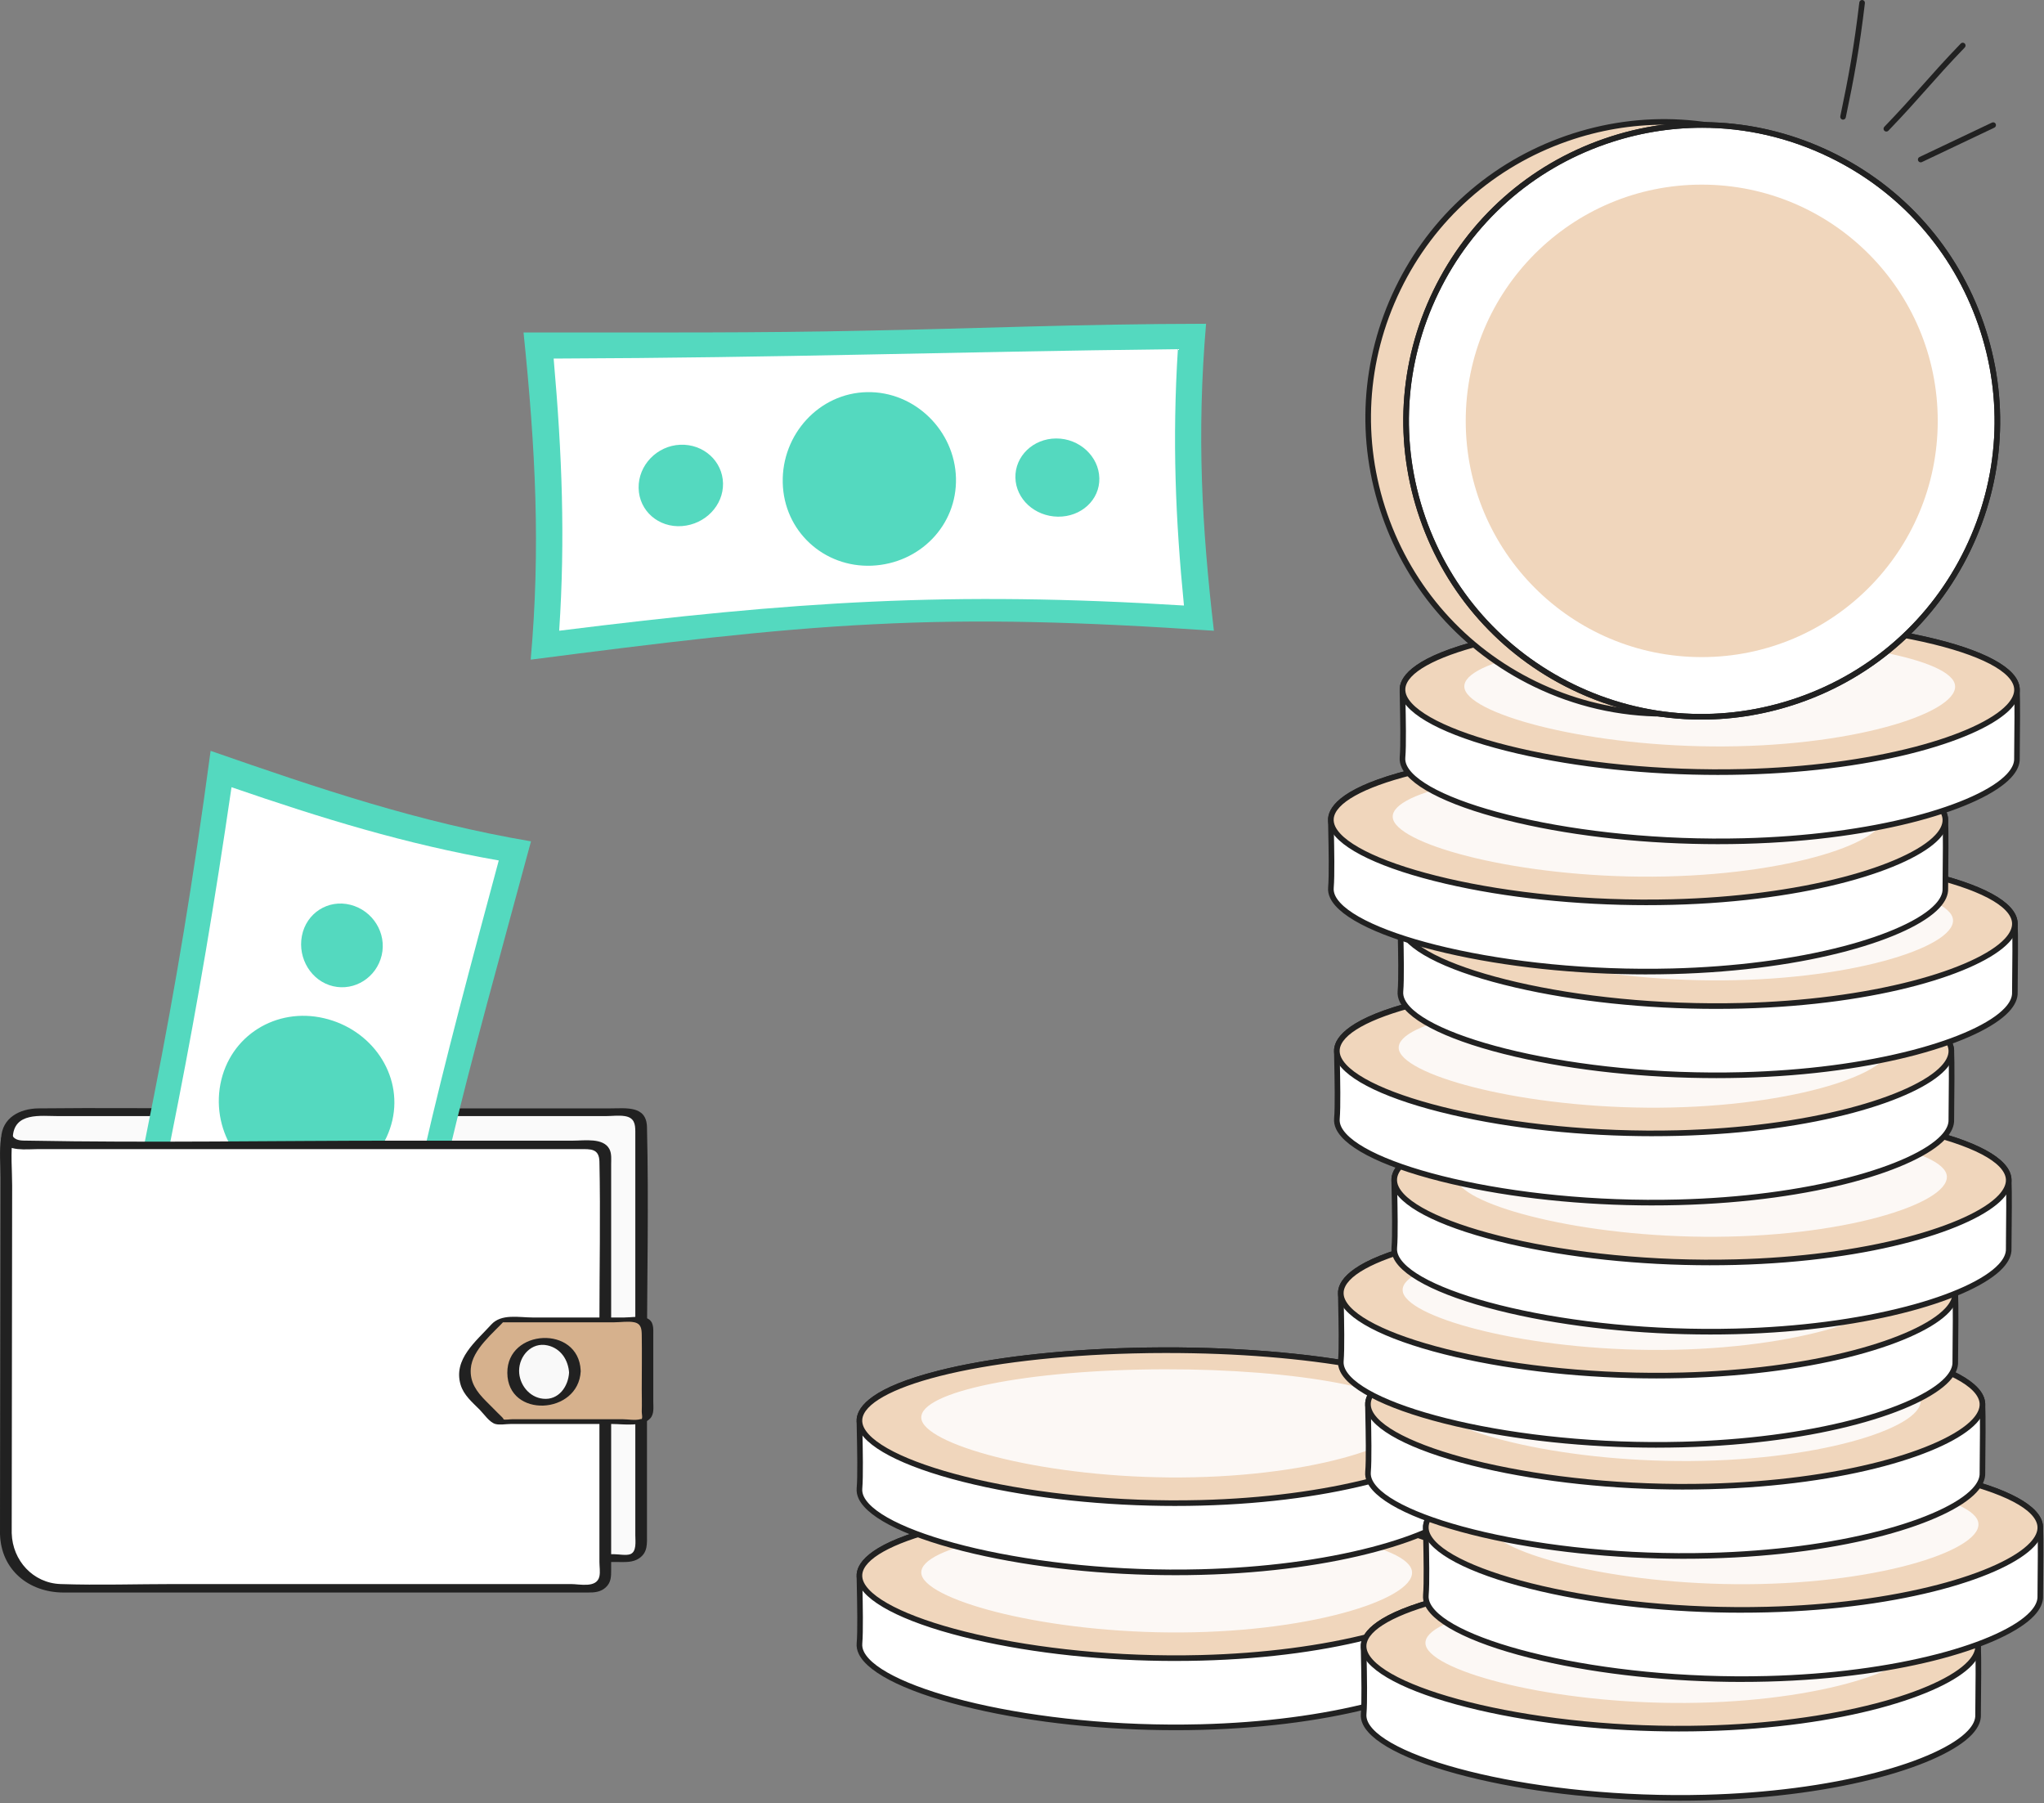<svg width="229" height="202" viewBox="0 0 229 202" fill="none" xmlns="http://www.w3.org/2000/svg">
<rect x="0" y="0" width="229" height="202" fill="#808080" stroke="none"/>
<path d="M165.129 176.449C165.116 176.183 165.046 175.912 164.914 175.641C162.797 171.302 145.767 168.179 126.875 168.666C109.523 169.112 96.636 172.449 96.292 176.351C96.262 176.697 96.46 182.204 96.292 184.107C96.262 184.452 96.33 184.803 96.502 185.158C98.619 189.496 115.649 193.958 134.541 193.471C152.252 193.015 165.311 188.212 165.13 184.205C165.117 183.937 165.22 178.444 165.13 176.449H165.129Z" fill="white"/>
<path d="M131.686 193.822C123.779 193.822 115.879 192.989 109.16 191.429C102.032 189.775 97.316 187.539 96.219 185.295C96.023 184.894 95.943 184.485 95.978 184.079C96.095 182.762 96.032 179.667 95.995 177.817C95.976 176.864 95.967 176.439 95.978 176.324C96.105 174.88 97.796 172.767 105.127 170.908C110.778 169.475 118.499 168.568 126.866 168.352C136.023 168.115 145.035 168.714 152.241 170.034C159.526 171.37 164.127 173.312 165.195 175.503C165.345 175.81 165.428 176.123 165.443 176.434C165.509 177.903 165.472 181.24 165.451 183.034C165.445 183.621 165.439 184.127 165.443 184.191C165.475 184.913 165.145 185.652 164.461 186.387C161.319 189.763 150.037 193.387 134.549 193.786C133.596 193.811 132.64 193.822 131.686 193.822ZM130.776 168.93C129.484 168.93 128.185 168.946 126.883 168.98C118.562 169.194 110.891 170.095 105.283 171.518C99.92 172.877 96.757 174.65 96.605 176.379C96.597 176.472 96.61 177.119 96.624 177.804C96.661 179.667 96.724 182.784 96.605 184.135C96.58 184.425 96.64 184.723 96.784 185.02C98.815 189.18 115.747 193.643 134.533 193.157C141.505 192.978 148.124 192.119 153.674 190.675C158.655 189.378 162.419 187.659 164.001 185.958C164.566 185.351 164.84 184.766 164.816 184.22C164.812 184.144 164.816 183.799 164.825 183.028C164.845 181.24 164.881 177.915 164.816 176.464C164.806 176.239 164.745 176.009 164.633 175.781C163.668 173.804 159.11 171.935 152.129 170.655C145.989 169.529 138.524 168.932 130.777 168.932L130.776 168.93Z" fill="#212121"/>
<path d="M164.914 175.642C162.797 171.302 145.767 168.179 126.875 168.666C107.984 169.152 94.385 173.064 96.502 177.403C98.619 181.743 115.649 186.205 134.542 185.718C153.433 185.232 167.031 179.981 164.914 175.641V175.642Z" fill="#F0D6BC"/>
<path d="M131.686 186.067C123.779 186.067 115.878 185.233 109.16 183.674C102.032 182.02 97.316 179.784 96.219 177.539C96.023 177.138 95.943 176.73 95.978 176.324C96.105 174.88 97.796 172.767 105.127 170.908C110.778 169.475 118.499 168.568 126.866 168.352C136.023 168.115 145.035 168.714 152.241 170.034C159.526 171.37 164.127 173.312 165.195 175.503C165.345 175.81 165.428 176.123 165.443 176.434C165.475 177.156 165.145 177.895 164.461 178.63C161.319 182.006 150.037 185.63 134.549 186.029C133.596 186.054 132.64 186.065 131.686 186.065V186.067ZM130.776 168.931C129.484 168.931 128.185 168.947 126.883 168.981C118.562 169.195 110.891 170.096 105.283 171.519C99.92 172.879 96.757 174.651 96.605 176.38C96.58 176.67 96.64 176.968 96.784 177.265C98.815 181.425 115.744 185.887 134.533 185.403C141.505 185.223 148.124 184.365 153.674 182.921C158.655 181.624 162.419 179.904 164.001 178.204C164.566 177.597 164.84 177.011 164.816 176.466C164.806 176.241 164.744 176.011 164.633 175.782C163.668 173.805 159.11 171.936 152.129 170.657C145.989 169.53 138.524 168.933 130.777 168.933L130.776 168.931Z" fill="#212121"/>
<path d="M158.028 175.552C156.337 172.591 142.735 170.459 127.647 170.791C112.558 171.123 101.697 173.792 103.388 176.753C105.079 179.714 118.682 183.184 133.769 182.852C148.858 182.521 159.72 178.513 158.028 175.552Z" fill="#FCF8F5"/>
<path d="M165.129 159.085C165.116 158.818 165.046 158.548 164.914 158.277C162.797 153.938 145.767 150.815 126.875 151.301C109.523 151.747 96.636 155.084 96.292 158.987C96.262 159.332 96.46 164.84 96.292 166.743C96.262 167.088 96.33 167.439 96.502 167.793C98.619 172.132 115.649 176.593 134.541 176.107C152.252 175.651 165.311 170.847 165.13 166.841C165.117 166.573 165.22 161.079 165.13 159.085H165.129Z" fill="white"/>
<path d="M131.686 176.458C123.779 176.458 115.879 175.625 109.16 174.065C102.032 172.411 97.316 170.175 96.219 167.93C96.023 167.53 95.943 167.121 95.978 166.715C96.095 165.398 96.032 162.302 95.995 160.452C95.976 159.5 95.967 159.075 95.978 158.959C96.105 157.515 97.796 155.402 105.127 153.544C110.778 152.111 118.499 151.203 126.866 150.987C136.023 150.751 145.035 151.349 152.241 152.67C159.526 154.006 164.127 155.948 165.195 158.139C165.345 158.445 165.428 158.758 165.443 159.07C165.509 160.539 165.472 163.876 165.451 165.669C165.445 166.256 165.439 166.763 165.443 166.827C165.475 167.548 165.145 168.287 164.461 169.023C161.319 172.398 150.037 176.023 134.549 176.422C133.596 176.447 132.64 176.458 131.686 176.458ZM130.776 151.565C129.484 151.565 128.185 151.582 126.883 151.616C118.562 151.829 110.891 152.73 105.283 154.153C99.92 155.513 96.757 157.285 96.605 159.015C96.597 159.108 96.61 159.755 96.624 160.44C96.661 162.302 96.724 165.419 96.605 166.77C96.58 167.061 96.64 167.359 96.784 167.655C98.815 171.815 115.747 176.278 134.533 175.793C141.505 175.613 148.124 174.755 153.674 173.311C158.655 172.014 162.419 170.295 164.001 168.594C164.566 167.987 164.84 167.401 164.816 166.856C164.812 166.779 164.816 166.435 164.825 165.663C164.845 163.876 164.881 160.55 164.816 159.1C164.806 158.875 164.745 158.645 164.633 158.416C163.668 156.439 159.11 154.57 152.129 153.291C145.989 152.165 138.524 151.568 130.777 151.568L130.776 151.565Z" fill="#212121"/>
<path d="M164.914 158.278C162.797 153.938 145.767 150.815 126.875 151.301C107.984 151.788 94.385 155.7 96.502 160.039C98.619 164.378 115.649 168.84 134.542 168.354C153.433 167.867 167.031 162.616 164.914 158.277V158.278Z" fill="#F0D6BC"/>
<path d="M131.686 168.702C123.779 168.702 115.878 167.869 109.16 166.309C102.032 164.655 97.316 162.419 96.219 160.175C96.023 159.774 95.943 159.365 95.978 158.959C96.105 157.515 97.796 155.402 105.127 153.544C110.778 152.111 118.499 151.203 126.866 150.987C136.023 150.751 145.035 151.349 152.241 152.67C159.526 154.006 164.127 155.948 165.195 158.139C165.345 158.445 165.428 158.758 165.443 159.07C165.475 159.791 165.145 160.53 164.461 161.266C161.319 164.641 150.037 168.266 134.549 168.664C133.596 168.69 132.64 168.701 131.686 168.701V168.702ZM130.776 151.567C129.484 151.567 128.185 151.583 126.883 151.617C118.562 151.831 110.891 152.732 105.283 154.154C99.92 155.514 96.757 157.286 96.605 159.016C96.58 159.306 96.64 159.604 96.784 159.901C98.815 164.061 115.744 168.522 134.533 168.039C141.505 167.859 148.124 167 153.674 165.556C158.655 164.259 162.419 162.54 164.001 160.839C164.566 160.232 164.84 159.647 164.816 159.101C164.806 158.876 164.744 158.646 164.633 158.418C163.668 156.441 159.11 154.572 152.129 153.292C145.989 152.166 138.524 151.569 130.777 151.569L130.776 151.567Z" fill="#212121"/>
<path d="M158.028 158.187C156.337 155.226 142.735 153.095 127.647 153.426C112.558 153.758 101.697 156.428 103.388 159.389C105.079 162.35 118.682 165.82 133.769 165.488C148.858 165.156 159.72 161.148 158.028 158.187Z" fill="#FCF8F5"/>
<g clip-path="url(#clip0_958_3379)">
<path d="M135.995 70.658C121.185 69.659 109.75 69.318 97.842 69.935C86.029 70.512 73.743 72.053 59.456 73.897C60.575 61.353 59.997 50.281 58.654 37.242C73.571 37.241 85.062 37.304 96.95 37.04C108.746 36.827 120.939 36.288 135.122 36.27C134.065 48.714 134.653 59.045 135.998 70.659L135.995 70.658Z" fill="#54D9BF"/>
<path d="M132.643 67.833C106.495 66.205 89.055 67.361 62.648 70.657C63.336 60.314 62.97 50.84 62.028 40.167C88.38 40.075 105.761 39.41 131.965 39.114C131.323 49.339 131.7 58.228 132.645 67.834L132.643 67.833Z" fill="white"/>
<path d="M107.102 53.556C106.971 48.257 102.505 43.821 97.135 43.929C91.772 44.033 87.565 48.666 87.695 54.077C87.818 59.5 92.293 63.592 97.668 63.37C103.038 63.142 107.235 58.855 107.102 53.556Z" fill="#54D9BF"/>
<path d="M123.163 53.564C123.11 51.127 120.932 49.109 118.331 49.119C115.727 49.128 113.703 51.121 113.761 53.515C113.819 55.909 115.925 57.842 118.524 57.879C121.122 57.913 123.222 56.005 123.165 53.565L123.163 53.564Z" fill="#54D9BF"/>
<path d="M81.004 54.136C80.949 51.671 78.834 49.721 76.22 49.822C73.607 49.924 71.494 52.119 71.549 54.679C71.6 57.241 73.788 59.13 76.406 58.934C79.026 58.735 81.059 56.602 81.004 54.136Z" fill="#54D9BF"/>
<path d="M1.716 174.343L70.39 174.552C71.183 174.552 71.829 173.914 71.829 173.124V126.024C71.829 125.236 71.186 124.596 70.392 124.596H3.493C1.182 124.639 0.415 126.169 0.381 127.369V127.447L0.322 171.425C0.322 171.425 0.375 172.604 0.579 173.174C0.783 173.743 1.056 174.321 1.056 174.321L1.713 174.343H1.716Z" fill="#FAFAFA"/>
<path d="M1.874 174.777L20.137 174.833C31.278 174.868 42.419 174.9 53.56 174.935C57.689 174.949 61.814 174.959 65.943 174.973L69.264 174.983C70.066 174.983 70.872 175.048 71.58 174.584C72.593 173.919 72.484 172.909 72.484 171.878V152.053C72.484 143.461 72.693 134.838 72.484 126.249C72.425 123.821 70.124 124.164 68.395 124.164H24.392C17.701 124.164 11.007 124.089 4.316 124.164C2.217 124.188 0.233 125.204 0.126 127.509C0.094 128.2 0.126 128.899 0.123 129.593C0.118 133.948 0.113 138.303 0.107 142.657L0.07 170.706C0.07 172.041 0.228 173.25 0.807 174.496C0.885 174.662 1.035 174.75 1.22 174.756C1.437 174.764 1.654 174.769 1.874 174.777C2.453 174.796 3.217 173.936 2.34 173.909C2.123 173.901 1.906 173.895 1.686 173.887C1.823 173.973 1.962 174.062 2.099 174.147C0.989 171.749 1.375 168.833 1.381 166.156C1.386 161.228 1.394 156.3 1.399 151.375C1.407 146.101 1.413 140.824 1.421 135.551C1.423 132.855 1.324 130.135 1.431 127.439C1.547 124.55 4.544 125.03 6.589 125.03H67.822C68.516 125.03 69.312 124.92 69.999 125.03C71.068 125.201 71.178 125.917 71.178 126.78V171.995C71.178 172.644 71.358 173.858 70.583 174.115C70.117 174.268 69.326 174.112 68.843 174.11C65.594 174.099 62.345 174.091 59.096 174.08L27.359 173.984C19.443 173.96 11.527 173.936 3.611 173.911H2.34C1.767 173.906 1 174.774 1.874 174.777Z" fill="#212121"/>
<path d="M9.112 162.541C11.929 148.162 14.838 135.074 17.234 122.832C19.679 110.441 21.612 98.897 23.596 84.112C35.86 88.384 46.915 92.114 59.49 94.25C56.145 106.649 52.869 118.293 50.204 129.532C47.491 140.923 45.39 151.913 43.299 166.515C31.742 164.728 21.261 163.01 9.114 162.538L9.112 162.541Z" fill="#54D9BF"/>
<path d="M12.521 159.628C15.229 146.38 17.792 134.613 19.968 123.43C22.175 112.154 23.998 101.461 25.938 88.186C36.09 91.68 45.43 94.561 55.879 96.391C52.751 108.021 49.898 118.633 47.51 129.031C45.092 139.525 43.141 149.81 41.13 163.016C31.525 161.434 22.63 160.132 12.521 159.628Z" fill="white"/>
<path d="M32.415 133.069C37.594 134.002 42.76 130.652 43.958 125.501C45.132 120.338 41.626 115.297 36.291 114.062C30.965 112.818 25.745 115.991 24.692 121.447C23.657 126.919 27.228 132.158 32.415 133.069Z" fill="#54D9BF"/>
<path d="M28.708 152.071C31.128 152.388 33.479 150.472 33.959 147.872C34.439 145.273 32.916 142.928 30.557 142.555C28.198 142.186 25.826 143.984 25.284 146.645C24.746 149.3 26.287 151.758 28.708 152.071Z" fill="#54D9BF"/>
<path d="M28.33 152.428C30.777 152.634 33.482 151.109 34.356 148.467C35.307 145.576 33.654 142.684 30.978 142.247C28.708 141.88 26.091 143.255 25.027 145.71C23.708 148.756 25.408 151.927 28.225 152.409C28.549 152.463 29.611 151.806 29.193 151.734C27.362 151.407 25.971 149.962 25.802 147.894C25.59 145.259 27.606 142.507 30.139 142.88C34.855 143.518 34.308 152.109 29.088 151.715C28.764 151.683 27.694 152.374 28.332 152.428H28.33Z" fill="#212121"/>
<path d="M37.326 110.481C39.739 111.044 42.178 109.498 42.763 107.014C43.344 104.532 41.776 102 39.264 101.359C36.752 100.719 34.31 102.292 33.822 104.848C33.337 107.405 34.911 109.919 37.323 110.481H37.326Z" fill="#54D9BF"/>
<path d="M0.855 171.824L0.911 127.846L0.97 127.45C0.97 127.45 1.351 128.329 2.761 128.251H66.626C67.355 128.251 67.945 128.846 67.945 129.58V176.594C67.945 177.328 67.355 177.923 66.626 177.923H6.908C3.565 177.923 0.855 175.192 0.855 171.824Z" fill="white"/>
<path d="M1.311 171.776C1.327 158.792 1.346 145.809 1.362 132.825C1.362 131.057 1.166 129.157 1.429 127.401C1.013 127.514 0.598 127.624 0.18 127.736C0.82 129.036 2.978 128.728 4.219 128.728H64.994C66.141 128.728 67.125 128.637 67.157 130.129C67.283 136.113 67.157 142.113 67.157 148.1V174.965C67.157 175.463 67.259 176.085 67.157 176.575C66.873 177.942 64.959 177.451 63.967 177.451H19.572C15.32 177.451 11.037 177.596 6.788 177.451C3.699 177.347 1.405 174.809 1.314 171.778C1.292 171.1 -0.016 171.299 0.003 171.878C0.123 175.889 3.252 178.389 7.107 178.4C9.031 178.405 10.953 178.4 12.878 178.4H65.881C66.599 178.4 67.28 178.357 67.857 177.832C68.476 177.267 68.471 176.597 68.471 175.852V130.459C68.471 129.899 68.543 129.25 68.283 128.739C67.61 127.426 65.463 127.779 64.23 127.779H44.615C30.782 127.779 16.923 128.036 3.094 127.779C2.464 127.769 1.697 127.83 1.367 127.166C1.134 126.694 0.182 127.074 0.118 127.501C-0.097 128.932 0.056 130.464 0.054 131.906C0.048 135.409 0.046 138.908 0.04 142.411C0.029 150.375 0.019 158.339 0.008 166.306C0.008 168.163 0.003 170.02 0 171.878C0 172.553 1.311 172.363 1.311 171.778V171.776Z" fill="#212121"/>
<path d="M59.284 147.859H56.059L53.067 151.158C51.713 152.653 51.764 155.091 53.18 156.514L55.903 159.253H71.446C72.055 159.253 72.548 158.709 72.548 158.039V149.073C72.548 148.403 72.055 147.859 71.446 147.859H59.286H59.284Z" fill="#D6B18D"/>
<path d="M59.702 147.591C58.136 147.591 56.174 147.13 55.035 148.384C53.338 150.257 50.756 152.262 51.603 155.116C51.952 156.295 52.909 157.08 53.743 157.919C54.225 158.406 54.836 159.336 55.504 159.521C55.984 159.652 56.691 159.521 57.182 159.521C58.313 159.521 59.444 159.521 60.576 159.521C63.259 159.521 65.945 159.521 68.629 159.521C69.808 159.521 71.942 159.875 72.848 158.894C73.309 158.393 73.191 157.635 73.191 157.005V149.593C73.191 148.853 73.293 147.977 72.433 147.658C71.717 147.392 70.647 147.591 69.915 147.591H59.702C59.42 147.591 58.236 148.127 58.865 148.127H68.848C69.529 148.127 70.39 147.985 71.063 148.127C71.859 148.296 71.888 148.915 71.899 149.579C71.931 151.602 71.899 153.631 71.899 155.657C71.899 156.471 71.929 157.294 71.899 158.109C71.891 158.296 71.974 158.723 71.939 158.824C71.835 159.124 72.071 158.883 71.701 158.988C71.165 159.143 70.323 158.988 69.768 158.988C68.779 158.988 67.792 158.988 66.803 158.988C64.525 158.988 62.243 158.988 59.965 158.988C59.107 158.988 58.246 158.988 57.388 158.988C57.099 158.988 56.603 159.087 56.33 158.988C56.675 159.114 55.903 158.42 55.78 158.294C55.335 157.846 54.89 157.399 54.442 156.951C53.426 155.93 52.63 154.864 52.743 153.328C52.901 151.158 55.279 149.327 56.649 147.816C56.313 147.92 55.978 148.025 55.643 148.129H58.868C59.15 148.129 60.334 147.593 59.705 147.593L59.702 147.591Z" fill="#212121"/>
<path d="M64.315 154.48C64.756 152.621 63.607 150.756 61.747 150.314C59.888 149.873 58.022 151.022 57.58 152.881C57.139 154.74 58.288 156.605 60.148 157.046C62.008 157.488 63.873 156.339 64.315 154.48Z" fill="#F9F9F9"/>
<path d="M65.055 153.5C64.798 148.424 56.807 148.85 56.839 153.792C56.871 158.918 64.814 158.503 65.061 153.61C65.09 153.001 63.782 153.224 63.758 153.738C63.677 155.311 62.594 156.882 60.833 156.691C59.273 156.525 58.153 155.07 58.158 153.556C58.163 151.881 59.56 150.321 61.332 150.713C62.844 151.045 63.688 152.374 63.763 153.848" fill="#212121"/>
</g>
<path d="M221.614 184.347C221.601 184.08 221.531 183.81 221.399 183.539C219.282 179.2 202.252 176.077 183.36 176.563C166.008 177.009 153.121 180.346 152.777 184.249C152.747 184.594 152.946 190.102 152.777 192.005C152.747 192.35 152.815 192.701 152.987 193.055C155.104 197.394 172.134 201.856 191.027 201.369C208.737 200.913 221.796 196.109 221.615 192.103C221.603 191.835 221.706 186.341 221.615 184.347H221.614Z" fill="white"/>
<path d="M188.171 201.72C180.264 201.72 172.364 200.887 165.645 199.327C158.517 197.673 153.8 195.437 152.704 193.192C152.508 192.792 152.428 192.383 152.463 191.977C152.58 190.66 152.517 187.564 152.48 185.714C152.461 184.762 152.452 184.337 152.463 184.221C152.59 182.777 154.281 180.664 161.612 178.806C167.263 177.373 174.984 176.465 183.351 176.249C192.508 176.013 201.52 176.611 208.726 177.932C216.011 179.268 220.612 181.21 221.68 183.401C221.83 183.707 221.913 184.02 221.928 184.332C221.994 185.801 221.957 189.138 221.936 190.931C221.93 191.518 221.924 192.025 221.928 192.089C221.96 192.81 221.63 193.549 220.946 194.285C217.804 197.66 206.522 201.285 191.034 201.684C190.081 201.709 189.125 201.72 188.171 201.72ZM187.261 176.827C185.969 176.827 184.67 176.844 183.368 176.878C175.047 177.091 167.376 177.992 161.768 179.415C156.405 180.775 153.242 182.547 153.09 184.277C153.082 184.37 153.095 185.017 153.109 185.702C153.146 187.564 153.209 190.681 153.09 192.032C153.065 192.323 153.125 192.621 153.269 192.917C155.3 197.077 172.232 201.54 191.018 201.055C197.99 200.875 204.609 200.017 210.159 198.573C215.14 197.276 218.904 195.557 220.486 193.856C221.051 193.249 221.325 192.663 221.301 192.118C221.297 192.041 221.301 191.697 221.31 190.925C221.33 189.138 221.366 185.812 221.301 184.362C221.291 184.137 221.229 183.907 221.118 183.678C220.153 181.701 215.595 179.832 208.614 178.553C202.474 177.427 195.009 176.83 187.262 176.83L187.261 176.827Z" fill="#212121"/>
<path d="M221.399 183.54C219.282 179.2 202.252 176.077 183.36 176.563C164.469 177.05 150.87 180.962 152.987 185.301C155.104 189.64 172.134 194.102 191.026 193.616C209.918 193.129 223.516 187.878 221.399 183.539V183.54Z" fill="#F0D6BC"/>
<path d="M188.171 193.964C180.264 193.964 172.363 193.131 165.645 191.571C158.517 189.917 153.8 187.681 152.704 185.437C152.508 185.036 152.428 184.627 152.463 184.221C152.59 182.777 154.281 180.664 161.612 178.806C167.263 177.373 174.984 176.465 183.351 176.249C192.508 176.013 201.52 176.611 208.726 177.932C216.011 179.268 220.612 181.21 221.68 183.401C221.83 183.707 221.912 184.02 221.928 184.332C221.96 185.053 221.63 185.792 220.946 186.528C217.804 189.903 206.522 193.528 191.034 193.926C190.081 193.952 189.125 193.963 188.171 193.963V193.964ZM187.261 176.829C185.969 176.829 184.67 176.845 183.368 176.879C175.047 177.093 167.376 177.994 161.767 179.416C156.405 180.776 153.242 182.548 153.09 184.278C153.065 184.568 153.125 184.866 153.269 185.163C155.3 189.323 172.229 193.784 191.018 193.301C197.99 193.121 204.609 192.262 210.158 190.818C215.14 189.521 218.904 187.802 220.486 186.101C221.051 185.494 221.325 184.909 221.301 184.363C221.291 184.138 221.229 183.908 221.118 183.68C220.153 181.703 215.595 179.834 208.614 178.554C202.474 177.428 195.009 176.831 187.262 176.831L187.261 176.829Z" fill="#212121"/>
<path d="M214.513 183.449C212.822 180.488 199.22 178.357 184.132 178.688C169.043 179.02 158.182 181.69 159.873 184.651C161.564 187.612 175.167 191.082 190.254 190.75C205.343 190.418 216.205 186.41 214.513 183.449Z" fill="#FCF8F5"/>
<path d="M228.584 171.043C228.571 170.777 228.501 170.507 228.369 170.235C226.252 165.897 209.222 162.774 190.329 163.26C172.978 163.706 160.091 167.043 159.747 170.945C159.717 171.291 159.915 176.798 159.747 178.701C159.717 179.047 159.785 179.398 159.957 179.752C162.074 184.09 179.104 188.552 197.996 188.066C215.707 187.61 228.766 182.806 228.585 178.799C228.572 178.533 228.675 173.038 228.585 171.043H228.584Z" fill="white"/>
<path d="M195.141 188.417C187.234 188.417 179.334 187.583 172.615 186.024C165.487 184.37 160.77 182.134 159.674 179.889C159.478 179.488 159.398 179.078 159.433 178.674C159.549 177.357 159.487 174.261 159.45 172.412C159.431 171.46 159.422 171.033 159.433 170.918C159.56 169.473 161.251 167.361 168.582 165.502C174.233 164.069 181.954 163.162 190.321 162.946C199.478 162.711 208.49 163.308 215.695 164.629C222.98 165.965 227.58 167.906 228.649 170.096C228.798 170.403 228.881 170.715 228.896 171.027C228.963 172.496 228.925 175.833 228.905 177.626C228.899 178.212 228.893 178.719 228.896 178.783C228.929 179.504 228.599 180.243 227.914 180.979C224.773 184.355 213.491 187.979 198.003 188.378C197.05 188.403 196.094 188.414 195.14 188.414L195.141 188.417ZM194.231 163.524C192.939 163.524 191.64 163.54 190.338 163.574C182.017 163.788 174.346 164.689 168.737 166.112C163.375 167.472 160.212 169.244 160.06 170.973C160.052 171.066 160.065 171.713 160.079 172.4C160.116 174.262 160.179 177.378 160.06 178.729C160.035 179.019 160.095 179.317 160.239 179.614C162.27 183.774 179.202 188.234 197.988 187.752C204.96 187.572 211.579 186.714 217.128 185.269C222.11 183.972 225.874 182.253 227.456 180.553C228.021 179.946 228.295 179.36 228.271 178.814C228.267 178.738 228.271 178.393 228.28 177.622C228.3 175.835 228.336 172.509 228.271 171.059C228.261 170.834 228.199 170.604 228.088 170.375C227.123 168.398 222.565 166.529 215.584 165.25C209.444 164.123 201.979 163.526 194.232 163.526L194.231 163.524Z" fill="#212121"/>
<path d="M228.369 170.237C226.252 165.897 209.222 162.774 190.329 163.26C171.438 163.746 157.84 167.659 159.957 171.997C162.074 176.337 179.104 180.799 197.996 180.312C216.887 179.826 230.486 174.575 228.369 170.235V170.237Z" fill="#F0D6BC"/>
<path d="M195.141 180.661C187.234 180.661 179.333 179.827 172.615 178.268C165.487 176.614 160.77 174.378 159.674 172.133C159.478 171.732 159.398 171.324 159.433 170.918C159.56 169.473 161.251 167.361 168.582 165.502C174.233 164.069 181.954 163.162 190.321 162.946C199.478 162.711 208.49 163.308 215.695 164.629C222.98 165.965 227.58 167.907 228.649 170.096C228.798 170.403 228.881 170.716 228.896 171.027C228.929 171.749 228.599 172.488 227.914 173.223C224.773 176.599 213.491 180.223 198.003 180.622C197.05 180.647 196.094 180.658 195.14 180.658L195.141 180.661ZM194.231 163.525C192.939 163.525 191.64 163.542 190.338 163.575C182.017 163.789 174.346 164.69 168.737 166.113C163.375 167.473 160.212 169.245 160.06 170.974C160.035 171.265 160.095 171.563 160.239 171.859C162.27 176.019 179.202 180.481 197.988 179.997C204.96 179.817 211.579 178.959 217.128 177.515C222.11 176.218 225.873 174.499 227.456 172.798C228.021 172.191 228.295 171.605 228.271 171.06C228.261 170.835 228.199 170.605 228.088 170.376C227.123 168.399 222.565 166.53 215.584 165.251C209.444 164.125 201.979 163.528 194.232 163.528L194.231 163.525Z" fill="#212121"/>
<path d="M221.483 170.146C219.792 167.185 206.189 165.054 191.102 165.386C176.013 165.717 165.151 168.387 166.843 171.348C168.534 174.309 182.136 177.779 197.224 177.447C212.313 177.115 223.174 173.107 221.483 170.146Z" fill="#FCF8F5"/>
<path d="M222.102 157.246C222.09 156.978 222.019 156.709 221.887 156.438C219.77 152.099 202.74 148.976 183.848 149.462C166.496 149.908 153.61 153.245 153.266 157.148C153.235 157.493 153.434 163.001 153.266 164.904C153.235 165.249 153.303 165.6 153.475 165.954C155.592 170.293 172.622 174.755 191.515 174.268C209.226 173.812 222.284 169.008 222.103 165.002C222.091 164.735 222.194 159.24 222.103 157.246H222.102Z" fill="white"/>
<path d="M188.659 174.62C180.753 174.62 172.852 173.787 166.133 172.227C159.005 170.573 154.289 168.337 153.193 166.093C152.997 165.692 152.916 165.283 152.952 164.877C153.068 163.56 153.006 160.465 152.968 158.615C152.949 157.662 152.94 157.237 152.952 157.121C153.078 155.677 154.77 153.565 162.1 151.706C167.752 150.273 175.473 149.366 183.839 149.149C192.996 148.913 202.008 149.511 209.213 150.832C216.498 152.168 221.099 154.11 222.167 156.3C222.317 156.606 222.4 156.919 222.415 157.231C222.481 158.7 222.444 162.037 222.424 163.83C222.417 164.417 222.411 164.924 222.415 164.988C222.447 165.709 222.117 166.448 221.433 167.184C218.291 170.559 207.009 174.184 191.521 174.583C190.568 174.608 189.612 174.619 188.658 174.619L188.659 174.62ZM187.749 149.728C186.457 149.728 185.159 149.744 183.857 149.778C175.536 149.992 167.865 150.893 162.256 152.315C156.893 153.675 153.73 155.447 153.578 157.177C153.571 157.27 153.583 157.917 153.597 158.602C153.635 160.465 153.697 163.582 153.578 164.933C153.553 165.223 153.613 165.521 153.758 165.817C155.788 169.978 172.72 174.439 191.506 173.955C198.479 173.776 205.097 172.917 210.647 171.473C215.628 170.176 219.391 168.457 220.975 166.756C221.54 166.149 221.813 165.564 221.789 165.018C221.786 164.941 221.789 164.597 221.798 163.825C221.818 162.038 221.855 158.713 221.789 157.262C221.779 157.037 221.718 156.807 221.606 156.579C220.642 154.602 216.084 152.733 209.102 151.453C202.962 150.327 195.498 149.73 187.75 149.73L187.749 149.728Z" fill="#212121"/>
<path d="M221.888 156.439C219.771 152.099 202.74 148.976 183.848 149.462C164.957 149.949 151.358 153.861 153.475 158.2C155.592 162.54 172.623 167.001 191.515 166.515C210.406 166.028 224.005 160.777 221.888 156.438V156.439Z" fill="#F0D6BC"/>
<path d="M188.659 166.864C180.753 166.864 172.851 166.031 166.133 164.471C159.005 162.817 154.289 160.582 153.193 158.337C152.997 157.936 152.916 157.527 152.952 157.121C153.078 155.677 154.77 153.565 162.1 151.706C167.752 150.273 175.473 149.366 183.839 149.149C192.996 148.913 202.008 149.511 209.213 150.832C216.498 152.168 221.099 154.11 222.167 156.3C222.317 156.606 222.4 156.919 222.415 157.231C222.447 157.952 222.117 158.691 221.433 159.427C218.291 162.802 207.009 166.427 191.521 166.825C190.568 166.851 189.612 166.862 188.658 166.862L188.659 166.864ZM187.749 149.729C186.457 149.729 185.159 149.745 183.857 149.779C175.536 149.993 167.865 150.894 162.256 152.317C156.893 153.677 153.73 155.449 153.578 157.178C153.553 157.468 153.613 157.766 153.758 158.063C155.788 162.223 172.718 166.683 191.506 166.201C198.479 166.021 205.097 165.163 210.647 163.719C215.628 162.422 219.391 160.702 220.975 159.002C221.54 158.395 221.813 157.809 221.789 157.264C221.779 157.039 221.718 156.809 221.606 156.58C220.642 154.603 216.084 152.734 209.102 151.454C202.962 150.328 195.498 149.731 187.75 149.731L187.749 149.729Z" fill="#212121"/>
<path d="M215.002 156.348C213.31 153.387 199.708 151.256 184.62 151.587C169.531 151.919 158.67 154.589 160.361 157.55C162.053 160.511 175.655 163.981 190.743 163.649C205.832 163.317 216.693 159.309 215.002 156.348Z" fill="#FCF8F5"/>
<path d="M219.06 144.799C219.047 144.533 218.977 144.263 218.845 143.991C216.728 139.653 199.698 136.529 180.806 137.016C163.454 137.462 150.567 140.799 150.223 144.701C150.193 145.047 150.392 150.554 150.223 152.457C150.193 152.803 150.261 153.153 150.433 153.508C152.55 157.846 169.58 162.308 188.473 161.822C206.183 161.366 219.242 156.562 219.061 152.555C219.049 152.287 219.152 146.794 219.061 144.799H219.06Z" fill="white"/>
<path d="M185.617 162.173C177.71 162.173 169.809 161.339 163.091 159.78C155.963 158.126 151.247 155.89 150.15 153.645C149.954 153.244 149.874 152.836 149.909 152.43C150.026 151.113 149.963 148.017 149.926 146.167C149.907 145.214 149.898 144.79 149.909 144.674C150.036 143.229 151.727 141.117 159.058 139.258C164.709 137.825 172.43 136.918 180.797 136.702C189.955 136.466 198.966 137.064 206.171 138.385C213.456 139.721 218.056 141.663 219.125 143.852C219.274 144.159 219.357 144.472 219.372 144.783C219.439 146.252 219.401 149.589 219.381 151.383C219.375 151.97 219.369 152.476 219.372 152.54C219.405 153.262 219.075 154.001 218.39 154.736C215.249 158.112 203.967 161.737 188.479 162.135C187.526 162.16 186.57 162.171 185.616 162.171L185.617 162.173ZM184.705 137.28C183.413 137.28 182.116 137.296 180.813 137.33C172.492 137.544 164.821 138.445 159.212 139.868C153.851 141.228 150.687 143 150.535 144.729C150.527 144.822 150.54 145.469 150.553 146.154C150.591 148.017 150.654 151.134 150.535 152.485C150.509 152.775 150.57 153.073 150.714 153.37C152.744 157.53 169.674 161.992 188.462 161.508C195.435 161.328 202.053 160.47 207.603 159.026C212.584 157.729 216.349 156.009 217.931 154.309C218.496 153.702 218.77 153.116 218.746 152.571C218.742 152.494 218.746 152.149 218.755 151.378C218.775 149.591 218.811 146.265 218.746 144.815C218.736 144.59 218.674 144.36 218.562 144.131C217.598 142.154 213.04 140.285 206.059 139.006C199.919 137.88 192.453 137.283 184.705 137.283V137.28Z" fill="#212121"/>
<path d="M218.845 143.992C216.728 139.653 199.698 136.529 180.805 137.016C161.914 137.502 148.316 141.415 150.433 145.753C152.55 150.093 169.58 154.555 188.472 154.068C207.363 153.582 220.962 148.331 218.845 143.991V143.992Z" fill="#F0D6BC"/>
<path d="M185.617 154.417C177.71 154.417 169.81 153.584 163.091 152.024C155.963 150.37 151.247 148.134 150.15 145.889C149.954 145.488 149.874 145.08 149.909 144.674C150.036 143.229 151.727 141.117 159.058 139.258C164.709 137.825 172.43 136.918 180.797 136.702C189.955 136.466 198.966 137.064 206.171 138.385C213.456 139.721 218.056 141.663 219.125 143.853C219.274 144.16 219.357 144.473 219.372 144.785C219.405 145.506 219.075 146.245 218.39 146.98C215.249 150.356 203.967 153.981 188.479 154.379C187.526 154.404 186.57 154.416 185.616 154.416L185.617 154.417ZM184.707 137.281C183.415 137.281 182.116 137.298 180.814 137.332C172.493 137.545 164.822 138.446 159.214 139.869C153.852 141.229 150.688 143.001 150.536 144.73C150.511 145.021 150.571 145.319 150.715 145.615C152.746 149.775 169.678 154.237 188.464 153.753C195.436 153.573 202.055 152.715 207.605 151.271C212.586 149.974 216.35 148.255 217.932 146.554C218.497 145.947 218.771 145.361 218.747 144.816C218.737 144.591 218.675 144.361 218.564 144.132C217.599 142.155 213.041 140.286 206.06 139.007C199.92 137.881 192.455 137.284 184.708 137.284L184.707 137.281Z" fill="#212121"/>
<path d="M211.959 143.902C210.268 140.941 196.665 138.809 181.578 139.141C166.489 139.473 155.627 142.142 157.319 145.103C159.01 148.065 172.612 151.535 187.7 151.203C202.789 150.871 213.651 146.863 211.959 143.902Z" fill="#FCF8F5"/>
<path d="M225.045 132.123C225.033 131.857 224.962 131.586 224.831 131.315C222.714 126.976 205.683 123.853 186.791 124.34C169.439 124.786 156.553 128.123 156.209 132.025C156.179 132.371 156.377 137.878 156.209 139.781C156.179 140.127 156.246 140.477 156.418 140.832C158.535 145.17 175.566 149.632 194.458 149.146C212.169 148.689 225.227 143.886 225.046 139.879C225.034 139.611 225.137 134.118 225.046 132.123H225.045Z" fill="white"/>
<path d="M191.603 149.496C183.696 149.496 175.795 148.663 169.076 147.103C161.948 145.449 157.232 143.213 156.136 140.969C155.94 140.568 155.86 140.159 155.895 139.753C156.012 138.436 155.949 135.34 155.911 133.49C155.892 132.538 155.883 132.113 155.895 131.997C156.022 130.553 157.713 128.441 165.043 126.582C170.695 125.149 178.416 124.241 186.782 124.025C195.94 123.79 204.951 124.387 212.156 125.708C219.441 127.044 224.042 128.986 225.111 131.177C225.26 131.483 225.343 131.796 225.358 132.108C225.424 133.577 225.387 136.914 225.367 138.708C225.36 139.294 225.354 139.801 225.358 139.865C225.391 140.586 225.06 141.325 224.376 142.061C221.234 145.437 209.952 149.061 194.464 149.46C193.511 149.485 192.556 149.496 191.601 149.496H191.603ZM190.692 124.603C189.4 124.603 188.102 124.62 186.8 124.654C178.479 124.867 170.808 125.769 165.199 127.191C159.836 128.551 156.673 130.323 156.521 132.053C156.514 132.146 156.526 132.793 156.54 133.478C156.578 135.34 156.641 138.457 156.521 139.808C156.496 140.099 156.556 140.397 156.701 140.693C158.731 144.853 175.661 149.314 194.449 148.831C201.422 148.651 208.04 147.793 213.59 146.349C218.571 145.052 222.336 143.333 223.918 141.632C224.483 141.025 224.756 140.439 224.733 139.894C224.729 139.817 224.733 139.473 224.741 138.701C224.761 136.914 224.798 133.588 224.733 132.138C224.723 131.913 224.661 131.683 224.549 131.454C223.585 129.477 219.027 127.609 212.046 126.329C205.906 125.203 198.441 124.606 190.693 124.606L190.692 124.603Z" fill="#212121"/>
<path d="M224.831 131.316C222.714 126.976 205.683 123.853 186.791 124.34C167.9 124.826 154.301 128.738 156.418 133.077C158.535 137.417 175.566 141.879 194.458 141.392C213.349 140.906 226.948 135.655 224.831 131.315V131.316Z" fill="#F0D6BC"/>
<path d="M191.603 141.74C183.696 141.74 175.794 140.907 169.076 139.347C161.948 137.693 157.232 135.457 156.136 133.213C155.94 132.812 155.86 132.403 155.895 131.997C156.022 130.553 157.713 128.441 165.043 126.582C170.695 125.149 178.416 124.241 186.782 124.025C195.941 123.79 204.951 124.387 212.156 125.708C219.441 127.044 224.042 128.986 225.11 131.177C225.26 131.483 225.343 131.796 225.358 132.108C225.391 132.829 225.06 133.568 224.376 134.304C221.234 137.679 209.952 141.304 194.464 141.703C193.511 141.728 192.556 141.739 191.601 141.739L191.603 141.74ZM190.692 124.605C189.4 124.605 188.102 124.621 186.8 124.655C178.479 124.869 170.808 125.77 165.199 127.193C159.836 128.552 156.673 130.325 156.521 132.054C156.496 132.344 156.556 132.642 156.701 132.939C158.731 137.099 175.662 141.561 194.449 141.077C201.422 140.897 208.04 140.038 213.59 138.594C218.571 137.297 222.334 135.578 223.918 133.878C224.483 133.271 224.756 132.685 224.733 132.139C224.723 131.914 224.661 131.684 224.549 131.456C223.585 129.479 219.027 127.61 212.046 126.33C205.906 125.204 198.441 124.607 190.693 124.607L190.692 124.605Z" fill="#212121"/>
<path d="M217.945 131.226C216.253 128.265 202.651 126.133 187.563 126.465C172.474 126.797 161.613 129.466 163.304 132.427C164.996 135.388 178.598 138.858 193.686 138.527C208.775 138.195 219.636 134.187 217.945 131.226Z" fill="#FCF8F5"/>
<path d="M218.618 117.664C218.605 117.396 218.535 117.127 218.403 116.855C216.286 112.517 199.256 109.394 180.364 109.88C163.012 110.326 150.125 113.663 149.781 117.566C149.751 117.911 149.95 123.419 149.781 125.321C149.751 125.667 149.819 126.018 149.991 126.372C152.108 130.711 169.138 135.172 188.031 134.686C205.741 134.23 218.8 129.426 218.619 125.419C218.607 125.153 218.71 119.658 218.619 117.664H218.618Z" fill="white"/>
<path d="M185.175 135.037C177.268 135.037 169.367 134.203 162.649 132.644C155.521 130.99 150.805 128.754 149.708 126.509C149.512 126.108 149.432 125.7 149.467 125.294C149.584 123.977 149.521 120.881 149.484 119.031C149.465 118.078 149.456 117.653 149.467 117.538C149.594 116.094 151.285 113.981 158.616 112.122C164.267 110.689 171.988 109.782 180.355 109.566C189.512 109.33 198.524 109.928 205.729 111.249C213.014 112.585 217.614 114.526 218.683 116.716C218.832 117.023 218.915 117.335 218.93 117.647C218.997 119.116 218.959 122.453 218.939 124.247C218.933 124.834 218.927 125.34 218.93 125.404C218.963 126.126 218.633 126.865 217.948 127.6C214.807 130.976 203.525 134.6 188.037 134.999C187.084 135.024 186.128 135.035 185.174 135.035L185.175 135.037ZM184.265 110.144C182.973 110.144 181.674 110.16 180.372 110.194C172.051 110.408 164.38 111.309 158.772 112.732C153.409 114.092 150.246 115.864 150.094 117.593C150.086 117.686 150.099 118.333 150.113 119.018C150.15 120.881 150.213 123.998 150.094 125.349C150.069 125.639 150.129 125.937 150.273 126.234C152.304 130.394 169.235 134.854 188.022 134.372C194.994 134.192 201.613 133.334 207.163 131.889C212.144 130.592 215.908 128.873 217.49 127.173C218.055 126.566 218.329 125.98 218.305 125.434C218.301 125.358 218.305 125.013 218.314 124.242C218.334 122.454 218.37 119.129 218.305 117.679C218.295 117.454 218.233 117.224 218.122 116.995C217.157 115.018 212.599 113.15 205.618 111.87C199.478 110.743 192.013 110.146 184.266 110.146L184.265 110.144Z" fill="#212121"/>
<path d="M218.402 116.856C216.285 112.516 199.255 109.393 180.362 109.879C161.471 110.365 147.873 114.278 149.99 118.616C152.107 122.956 169.137 127.418 188.029 126.931C206.92 126.445 220.519 121.194 218.402 116.854V116.856Z" fill="#F0D6BC"/>
<path d="M185.175 127.281C177.268 127.281 169.367 126.447 162.649 124.888C155.521 123.234 150.805 120.998 149.708 118.753C149.512 118.352 149.432 117.944 149.467 117.538C149.594 116.094 151.285 113.981 158.616 112.122C164.267 110.689 171.988 109.782 180.355 109.566C189.512 109.33 198.524 109.928 205.729 111.249C213.014 112.585 217.614 114.526 218.683 116.717C218.832 117.024 218.915 117.337 218.93 117.648C218.963 118.37 218.633 119.109 217.948 119.844C214.807 123.22 203.525 126.845 188.037 127.243C187.084 127.268 186.128 127.279 185.174 127.279L185.175 127.281ZM184.265 110.145C182.973 110.145 181.674 110.162 180.372 110.195C172.051 110.409 164.38 111.31 158.772 112.733C153.409 114.093 150.246 115.865 150.094 117.594C150.069 117.885 150.129 118.183 150.273 118.479C152.304 122.639 169.235 127.101 188.022 126.617C194.994 126.437 201.613 125.579 207.163 124.135C212.144 122.838 215.908 121.118 217.49 119.418C218.055 118.811 218.329 118.225 218.305 117.68C218.295 117.455 218.233 117.225 218.122 116.996C217.157 115.019 212.599 113.151 205.618 111.871C199.478 110.745 192.013 110.148 184.266 110.148L184.265 110.145Z" fill="#212121"/>
<path d="M211.517 116.765C209.826 113.804 196.224 111.672 181.136 112.004C166.047 112.336 155.186 115.005 156.877 117.966C158.568 120.928 172.171 124.398 187.258 124.066C202.347 123.734 213.209 119.726 211.517 116.765Z" fill="#FCF8F5"/>
<path d="M225.736 103.401C225.723 103.134 225.653 102.864 225.521 102.593C223.404 98.254 206.374 95.131 187.482 95.617C170.13 96.064 157.244 99.4 156.9 103.303C156.869 103.648 157.068 109.156 156.9 111.059C156.869 111.404 156.937 111.755 157.109 112.109C159.226 116.448 176.256 120.91 195.149 120.423C212.859 119.967 225.918 115.163 225.737 111.157C225.725 110.889 225.828 105.395 225.737 103.401H225.736Z" fill="white"/>
<path d="M192.293 120.775C184.387 120.775 176.486 119.942 169.767 118.382C162.639 116.728 157.923 114.492 156.827 112.248C156.631 111.847 156.55 111.438 156.586 111.032C156.702 109.715 156.64 106.62 156.602 104.77C156.583 103.817 156.574 103.392 156.586 103.277C156.712 101.832 158.404 99.72 165.734 97.861C171.386 96.428 179.107 95.521 187.473 95.305C196.63 95.07 205.642 95.666 212.847 96.987C220.132 98.323 224.733 100.265 225.801 102.456C225.951 102.763 226.034 103.075 226.049 103.387C226.115 104.856 226.078 108.193 226.057 109.987C226.051 110.574 226.045 111.08 226.049 111.144C226.081 111.866 225.751 112.605 225.067 113.34C221.925 116.716 210.643 120.34 195.155 120.739C194.202 120.764 193.246 120.775 192.292 120.775H192.293ZM191.383 95.883C190.091 95.883 188.793 95.899 187.491 95.933C179.169 96.147 171.499 97.048 165.89 98.471C160.527 99.83 157.364 101.602 157.212 103.332C157.205 103.425 157.217 104.072 157.231 104.757C157.269 106.62 157.331 109.737 157.212 111.088C157.187 111.378 157.247 111.676 157.392 111.973C159.422 116.133 176.356 120.594 195.14 120.11C202.112 119.931 208.731 119.072 214.281 117.628C219.262 116.331 223.026 114.612 224.608 112.911C225.174 112.304 225.447 111.719 225.423 111.173C225.42 111.097 225.423 110.752 225.432 109.98C225.452 108.193 225.489 104.868 225.423 103.417C225.413 103.192 225.352 102.962 225.24 102.734C224.276 100.757 219.718 98.888 212.736 97.608C206.596 96.482 199.132 95.885 191.384 95.885L191.383 95.883Z" fill="#212121"/>
<path d="M225.521 102.594C223.404 98.254 206.374 95.131 187.482 95.617C168.591 96.104 154.992 100.016 157.109 104.355C159.226 108.695 176.256 113.156 195.149 112.67C214.04 112.183 227.638 106.932 225.521 102.593V102.594Z" fill="#F0D6BC"/>
<path d="M192.293 113.019C184.387 113.019 176.485 112.186 169.767 110.626C162.639 108.973 157.923 106.737 156.827 104.492C156.631 104.091 156.55 103.683 156.586 103.277C156.712 101.832 158.404 99.72 165.734 97.861C171.386 96.428 179.107 95.521 187.473 95.305C196.63 95.07 205.642 95.666 212.847 96.987C220.132 98.323 224.733 100.265 225.801 102.456C225.951 102.763 226.034 103.075 226.049 103.387C226.081 104.109 225.751 104.848 225.067 105.583C221.925 108.959 210.643 112.583 195.155 112.982C194.202 113.007 193.246 113.018 192.292 113.018L192.293 113.019ZM191.383 95.884C190.091 95.884 188.793 95.9 187.491 95.934C179.169 96.148 171.499 97.049 165.89 98.472C160.527 99.832 157.364 101.604 157.212 103.333C157.187 103.623 157.247 103.921 157.392 104.218C159.422 108.378 176.356 112.838 195.14 112.356C202.112 112.176 208.731 111.318 214.281 109.874C219.262 108.577 223.026 106.857 224.608 105.157C225.173 104.55 225.447 103.964 225.423 103.419C225.413 103.194 225.352 102.964 225.24 102.735C224.276 100.758 219.718 98.889 212.736 97.61C206.596 96.484 199.132 95.886 191.384 95.886L191.383 95.884Z" fill="#212121"/>
<path d="M218.635 102.503C216.944 99.542 203.342 97.411 188.254 97.743C173.165 98.074 162.304 100.744 163.995 103.705C165.686 106.666 179.289 110.136 194.377 109.804C209.466 109.472 220.327 105.464 218.635 102.503Z" fill="#FCF8F5"/>
<path d="M217.947 91.783C217.935 91.516 217.864 91.246 217.733 90.975C215.616 86.636 198.585 83.513 179.693 83.999C162.341 84.445 149.455 87.782 149.111 91.685C149.081 92.031 149.279 97.538 149.111 99.441C149.081 99.786 149.148 100.137 149.321 100.491C151.438 104.83 168.468 109.292 187.36 108.805C205.071 108.349 218.129 103.545 217.949 99.539C217.936 99.271 218.039 93.778 217.949 91.783H217.947Z" fill="white"/>
<path d="M184.505 109.156C176.598 109.156 168.697 108.323 161.979 106.763C154.85 105.109 150.134 102.873 149.038 100.629C148.842 100.228 148.762 99.819 148.797 99.413C148.912 98.096 148.851 95.001 148.813 93.152C148.794 92.199 148.786 91.773 148.797 91.657C148.924 90.212 150.615 88.1 157.945 86.242C163.597 84.809 171.318 83.901 179.683 83.685C188.84 83.45 197.852 84.047 205.057 85.368C212.342 86.704 216.943 88.646 218.011 90.835C218.161 91.142 218.244 91.456 218.259 91.767C218.325 93.237 218.288 96.578 218.268 98.371C218.261 98.956 218.255 99.46 218.259 99.522C218.291 100.244 217.961 100.983 217.277 101.718C214.135 105.094 202.853 108.719 187.365 109.117C186.412 109.142 185.456 109.154 184.502 109.154L184.505 109.156ZM183.594 84.263C182.302 84.263 181.004 84.28 179.702 84.314C171.381 84.527 163.71 85.428 158.101 86.851C152.738 88.211 149.575 89.983 149.423 91.713C149.416 91.806 149.428 92.453 149.442 93.139C149.48 95.002 149.543 98.117 149.423 99.469C149.398 99.759 149.459 100.057 149.603 100.353C151.633 104.513 168.567 108.974 187.351 108.491C194.324 108.311 200.942 107.453 206.492 106.009C211.473 104.712 215.238 102.993 216.82 101.292C217.385 100.685 217.659 100.099 217.635 99.554C217.631 99.477 217.635 99.134 217.643 98.368C217.664 96.579 217.7 93.251 217.635 91.798C217.625 91.573 217.563 91.343 217.451 91.114C216.487 89.137 211.929 87.27 204.948 85.989C198.808 84.863 191.343 84.266 183.596 84.266L183.594 84.263Z" fill="#212121"/>
<path d="M217.731 90.975C215.614 86.635 198.584 83.512 179.692 83.998C160.801 84.485 147.202 88.397 149.319 92.736C151.436 97.075 168.466 101.537 187.359 101.051C206.25 100.564 219.848 95.313 217.731 90.974V90.975Z" fill="#F0D6BC"/>
<path d="M184.505 101.4C176.598 101.4 168.696 100.567 161.979 99.007C154.85 97.353 150.134 95.117 149.038 92.873C148.842 92.472 148.762 92.063 148.797 91.657C148.924 90.213 150.615 88.1 157.945 86.242C163.597 84.809 171.318 83.901 179.683 83.685C188.842 83.45 197.852 84.047 205.057 85.368C212.342 86.704 216.943 88.646 218.011 90.837C218.161 91.143 218.244 91.457 218.259 91.768C218.291 92.489 217.961 93.228 217.277 93.964C214.135 97.339 202.853 100.964 187.365 101.363C186.412 101.388 185.456 101.399 184.502 101.399L184.505 101.4ZM183.594 84.265C182.302 84.265 181.004 84.281 179.702 84.315C171.381 84.529 163.71 85.43 158.101 86.853C152.738 88.212 149.575 89.984 149.423 91.714C149.398 92.004 149.459 92.302 149.603 92.599C151.633 96.759 168.566 101.22 187.351 100.737C194.324 100.557 200.942 99.698 206.492 98.254C211.473 96.957 215.238 95.238 216.82 93.537C217.385 92.93 217.659 92.345 217.635 91.799C217.625 91.574 217.563 91.344 217.451 91.116C216.487 89.139 211.929 87.27 204.948 85.99C198.808 84.864 191.343 84.267 183.596 84.267L183.594 84.265Z" fill="#212121"/>
<path d="M210.847 90.884C209.156 87.923 195.553 85.792 180.465 86.123C165.376 86.455 154.515 89.125 156.207 92.086C157.898 95.047 171.5 98.517 186.588 98.185C201.677 97.853 212.538 93.845 210.847 90.884Z" fill="#FCF8F5"/>
<path d="M225.97 77.194C225.957 76.927 225.887 76.657 225.755 76.386C223.638 72.047 206.608 68.924 187.715 69.41C170.364 69.856 157.477 73.193 157.133 77.096C157.103 77.441 157.301 82.949 157.133 84.852C157.103 85.197 157.171 85.548 157.343 85.902C159.46 90.241 176.49 94.703 195.382 94.216C213.093 93.76 226.152 88.956 225.971 84.95C225.958 84.682 226.061 79.188 225.971 77.194H225.97Z" fill="white"/>
<path d="M192.526 94.567C184.619 94.567 176.718 93.734 170 92.174C162.871 90.52 158.155 88.284 157.059 86.039C156.863 85.638 156.783 85.23 156.818 84.824C156.933 83.507 156.872 80.411 156.834 78.563C156.815 77.61 156.807 77.184 156.818 77.068C156.945 75.623 158.636 73.511 165.966 71.653C171.618 70.22 179.339 69.312 187.705 69.096C196.863 68.861 205.874 69.458 213.079 70.779C220.364 72.115 224.965 74.057 226.034 76.248C226.183 76.554 226.266 76.867 226.281 77.179C226.347 78.649 226.31 81.99 226.29 83.783C226.283 84.368 226.277 84.872 226.281 84.935C226.314 85.656 225.983 86.395 225.299 87.13C222.157 90.506 210.876 94.131 195.387 94.529C194.434 94.554 193.479 94.566 192.524 94.566L192.526 94.567ZM191.615 69.676C190.323 69.676 189.025 69.692 187.723 69.726C179.402 69.939 171.731 70.841 166.122 72.263C160.759 73.623 157.596 75.395 157.444 77.125C157.437 77.218 157.449 77.865 157.463 78.551C157.501 80.414 157.564 83.529 157.444 84.881C157.419 85.171 157.48 85.469 157.624 85.765C159.654 89.925 176.588 94.387 195.372 93.903C202.345 93.724 208.963 92.865 214.513 91.421C219.494 90.124 223.259 88.405 224.841 86.704C225.406 86.097 225.68 85.511 225.656 84.966C225.652 84.889 225.656 84.546 225.664 83.78C225.685 81.991 225.721 78.663 225.656 77.21C225.646 76.985 225.584 76.755 225.472 76.526C224.508 74.549 219.95 72.681 212.969 71.401C206.829 70.275 199.364 69.678 191.617 69.678L191.615 69.676Z" fill="#212121"/>
<path d="M225.754 76.387C223.637 72.047 206.606 68.924 187.714 69.41C168.823 69.897 155.224 73.809 157.341 78.148C159.458 82.487 176.489 86.949 195.381 86.463C214.272 85.976 227.871 80.725 225.754 76.386V76.387Z" fill="#F0D6BC"/>
<path d="M192.53 86.811C184.623 86.811 176.723 85.978 170.004 84.418C162.876 82.764 158.16 80.528 157.063 78.284C156.868 77.883 156.787 77.474 156.822 77.068C156.949 75.623 158.641 73.511 165.971 71.653C171.623 70.22 179.343 69.312 187.71 69.096C196.867 68.861 205.879 69.458 213.084 70.779C220.369 72.115 224.97 74.057 226.038 76.248C226.188 76.554 226.27 76.868 226.285 77.179C226.318 77.9 225.988 78.639 225.304 79.374C222.163 82.75 210.88 86.375 195.392 86.773C194.439 86.799 193.483 86.81 192.529 86.81L192.53 86.811ZM191.62 69.676C190.328 69.676 189.029 69.692 187.727 69.726C179.406 69.94 171.736 70.841 166.127 72.263C160.764 73.623 157.601 75.395 157.449 77.125C157.424 77.415 157.484 77.713 157.628 78.01C159.659 82.17 176.589 86.631 195.377 86.148C202.349 85.968 208.968 85.109 214.518 83.665C219.499 82.368 223.263 80.649 224.845 78.948C225.41 78.341 225.684 77.756 225.66 77.21C225.65 76.985 225.589 76.755 225.477 76.527C224.513 74.55 219.955 72.681 212.973 71.401C206.833 70.275 199.368 69.678 191.621 69.678L191.62 69.676Z" fill="#212121"/>
<path d="M218.869 76.296C217.178 73.335 203.575 71.204 188.488 71.535C173.399 71.867 162.537 74.537 164.229 77.498C165.92 80.459 179.522 83.929 194.61 83.597C209.699 83.265 220.56 79.257 218.869 76.296Z" fill="#FCF8F5"/>
<path d="M186.405 79.941C204.689 79.941 219.511 65.107 219.511 46.809C219.511 28.51 204.689 13.677 186.405 13.677C168.121 13.677 153.299 28.51 153.299 46.809C153.299 65.107 168.121 79.941 186.405 79.941Z" fill="#F0D6BC"/>
<path d="M186.378 80.273C181.398 80.273 176.444 79.146 171.83 76.907C163.797 73.011 157.761 66.217 154.834 57.777C151.907 49.338 152.438 40.261 156.331 32.222C160.223 24.182 167.013 18.141 175.445 15.211C183.878 12.281 192.947 12.813 200.98 16.709C209.014 20.605 215.049 27.4 217.978 35.839C220.905 44.279 220.373 53.356 216.481 61.394C212.588 69.434 205.799 75.476 197.366 78.405C193.776 79.652 190.071 80.272 186.38 80.273H186.378ZM186.431 13.973C182.808 13.973 179.173 14.581 175.651 15.806C167.377 18.68 160.716 24.608 156.896 32.497C153.076 40.386 152.554 49.291 155.427 57.572C158.3 65.853 164.223 72.52 172.104 76.343C179.987 80.166 188.885 80.688 197.159 77.813C205.434 74.939 212.095 69.011 215.915 61.122C219.734 53.233 220.257 44.328 217.384 36.047C214.511 27.765 208.588 21.099 200.706 17.276C196.18 15.08 191.318 13.973 186.432 13.973H186.431Z" fill="#212121"/>
<path d="M190.654 80.279C208.938 80.279 223.76 65.445 223.76 47.147C223.76 28.848 208.938 14.014 190.654 14.014C172.37 14.014 157.548 28.848 157.548 47.147C157.548 65.445 172.37 80.279 190.654 80.279Z" fill="white"/>
<path d="M190.627 80.611C185.648 80.611 180.693 79.484 176.08 77.245C168.046 73.349 162.01 66.555 159.082 58.115C156.155 49.675 156.686 40.599 160.579 32.56C164.471 24.52 171.26 18.479 179.693 15.549C188.126 12.619 197.194 13.151 205.228 17.047C213.262 20.943 219.297 27.738 222.224 36.177C225.151 44.617 224.62 53.694 220.728 61.732C216.835 69.772 210.046 75.814 201.613 78.743C198.023 79.99 194.318 80.611 190.626 80.611H190.627ZM190.68 14.311C187.058 14.311 183.423 14.919 179.901 16.143C171.626 19.018 164.965 24.946 161.145 32.834C157.325 40.723 156.803 49.628 159.676 57.909C162.549 66.19 168.472 72.856 176.353 76.68C184.236 80.503 193.134 81.024 201.408 78.15C209.683 75.276 216.344 69.347 220.164 61.458C223.983 53.569 224.506 44.664 221.633 36.383C218.76 28.102 212.837 21.436 204.956 17.613C200.429 15.417 195.567 14.31 190.681 14.31L190.68 14.311Z" fill="#212121"/>
<path d="M190.627 80.611C185.648 80.611 180.693 79.484 176.08 77.245C168.046 73.349 162.01 66.555 159.082 58.115C156.155 49.675 156.686 40.599 160.579 32.56C164.471 24.52 171.26 18.479 179.693 15.549C188.126 12.619 197.194 13.151 205.228 17.047C213.262 20.943 219.297 27.738 222.224 36.177C225.151 44.617 224.62 53.694 220.728 61.732C216.835 69.772 210.046 75.814 201.613 78.743C198.023 79.99 194.318 80.611 190.626 80.611H190.627ZM190.68 14.311C187.058 14.311 183.423 14.919 179.901 16.143C171.626 19.018 164.965 24.946 161.145 32.834C157.325 40.723 156.803 49.628 159.676 57.909C162.549 66.19 168.472 72.856 176.353 76.68C184.236 80.503 193.134 81.024 201.408 78.15C209.683 75.276 216.344 69.347 220.164 61.458C223.983 53.569 224.506 44.664 221.633 36.383C218.76 28.102 212.837 21.436 204.956 17.613C200.429 15.417 195.567 14.31 190.681 14.31L190.68 14.311Z" fill="#212121"/>
<path d="M190.654 73.611C205.257 73.611 217.095 61.763 217.095 47.147C217.095 32.532 205.257 20.683 190.654 20.683C176.051 20.683 164.213 32.532 164.213 47.147C164.213 61.763 176.051 73.611 190.654 73.611Z" fill="#F0D6BC"/>
<path d="M206.486 13.403C206.464 13.403 206.443 13.4 206.42 13.396C206.251 13.361 206.142 13.194 206.178 13.024C207.118 8.55 207.706 5.35 208.31 0.278C208.33 0.105 208.486 -0.019 208.659 0.002C208.831 0.022 208.954 0.18 208.934 0.352C208.326 5.448 207.736 8.662 206.792 13.154C206.761 13.302 206.63 13.404 206.486 13.404V13.403Z" fill="#212121"/>
<path d="M211.336 14.739C211.258 14.739 211.179 14.71 211.118 14.651C210.993 14.53 210.99 14.332 211.11 14.206C212.926 12.321 214.175 10.913 215.383 9.552C216.595 8.186 217.848 6.774 219.674 4.879C219.794 4.755 219.992 4.751 220.118 4.871C220.242 4.992 220.246 5.191 220.126 5.316C218.31 7.202 217.061 8.609 215.853 9.97C214.641 11.336 213.388 12.748 211.562 14.643C211.501 14.707 211.419 14.739 211.336 14.739Z" fill="#212121"/>
<path d="M215.187 18.186C215.069 18.186 214.957 18.119 214.903 18.006C214.829 17.849 214.896 17.662 215.053 17.588L223.172 13.732C223.329 13.658 223.516 13.724 223.59 13.881C223.664 14.038 223.597 14.226 223.44 14.3L215.321 18.156C215.277 18.176 215.232 18.186 215.187 18.186Z" fill="#212121"/>
<defs>
<clipPath id="clip0_958_3379">
<rect width="186.4" height="168" fill="white" transform="translate(0 10.4)"/>
</clipPath>
</defs>
</svg>
